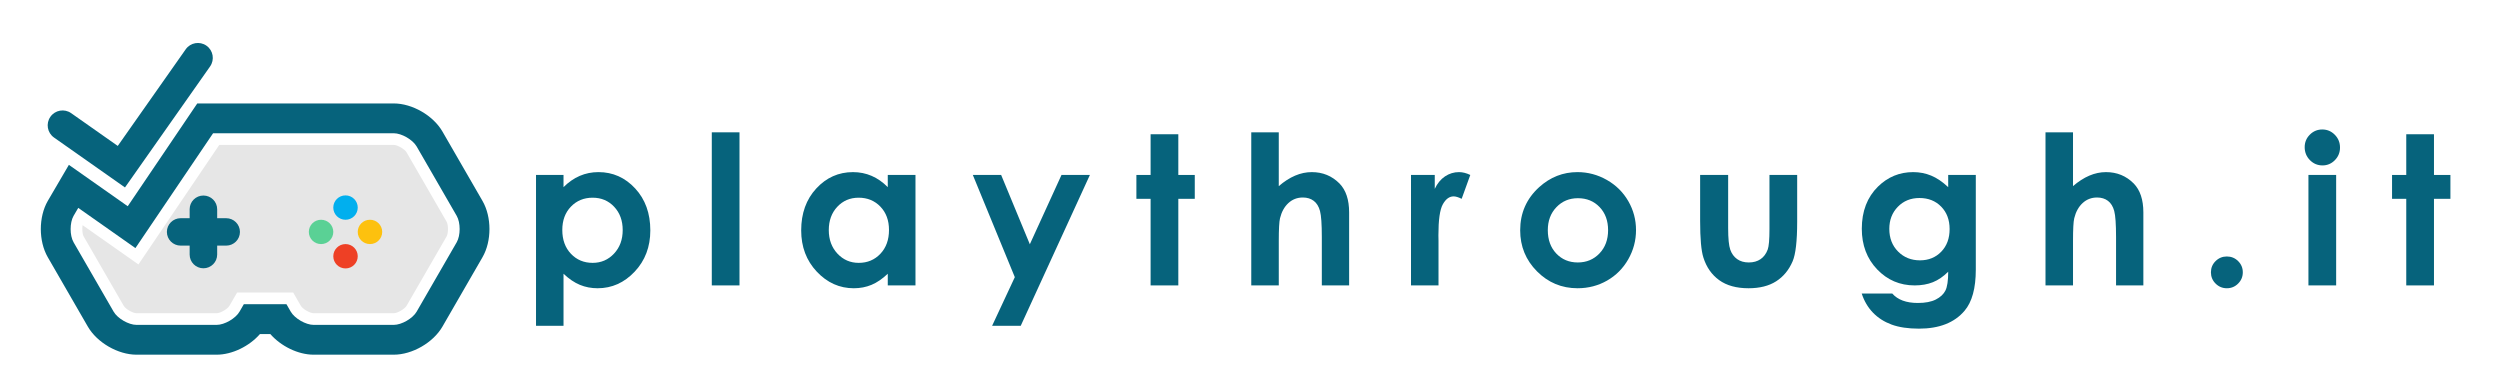 <?xml version="1.0" encoding="UTF-8" standalone="no"?>
<!-- Generator: Adobe Illustrator 16.0.0, SVG Export Plug-In . SVG Version: 6.00 Build 0)  -->

<svg
   xmlns:dc="http://purl.org/dc/elements/1.1/"
   xmlns:cc="http://creativecommons.org/ns#"
   xmlns:rdf="http://www.w3.org/1999/02/22-rdf-syntax-ns#"
   xmlns:svg="http://www.w3.org/2000/svg"
   xmlns="http://www.w3.org/2000/svg"
   xmlns:sodipodi="http://sodipodi.sourceforge.net/DTD/sodipodi-0.dtd"
   xmlns:inkscape="http://www.inkscape.org/namespaces/inkscape"
   version="1.1"
   id="Layer_1"
   x="0px"
   y="0px"
   width="641.25px"
   height="100px"
   viewBox="0 0 641.25 100"
   enable-background="new 0 0 641.25 100"
   xml:space="preserve"
   inkscape:version="0.91 r13725"
   sodipodi:docname="K_PlayThroughIt3-01_recolor.svg"><defs
     id="defs69" /><sodipodi:namedview
     pagecolor="#ffffff"
     bordercolor="#666666"
     borderopacity="1"
     objecttolerance="10"
     gridtolerance="10"
     guidetolerance="10"
     inkscape:pageopacity="0"
     inkscape:pageshadow="2"
     inkscape:window-width="1920"
     inkscape:window-height="1012"
     id="namedview67"
     showgrid="false"
     inkscape:zoom="1.8526316"
     inkscape:cx="267.60278"
     inkscape:cy="26.041986"
     inkscape:window-x="-8"
     inkscape:window-y="-8"
     inkscape:window-maximized="1"
     inkscape:current-layer="g3" /><g
     id="g3"><g
       id="g5"><path
         fill="#06637C"
         d="M144.542,44.876v3.126c1.285-1.285,2.673-2.248,4.166-2.892c1.493-0.64,3.091-0.964,4.792-0.964    c3.697,0,6.839,1.399,9.426,4.193c2.587,2.796,3.881,6.38,3.881,10.754c0,4.218-1.338,7.747-4.012,10.585    c-2.673,2.836-5.841,4.257-9.505,4.257c-1.631,0-3.15-0.291-4.554-0.873c-1.406-0.581-2.804-1.532-4.194-2.851v13.357h-7.054    V44.876H144.542z M152.016,50.71c-2.241,0-4.099,0.763-5.573,2.291c-1.477,1.527-2.213,3.523-2.213,5.988    c0,2.518,0.736,4.553,2.213,6.105c1.474,1.553,3.332,2.331,5.573,2.331c2.168,0,3.996-0.79,5.479-2.369    c1.486-1.58,2.227-3.595,2.227-6.04c0-2.43-0.729-4.423-2.187-5.977C156.077,51.487,154.238,50.71,152.016,50.71z"
         id="path7" /><path
         d="m 182.574,33.941 7.107,0 0,39.266 -7.107,0 0,-39.266 z"
         id="path9"
         inkscape:connector-curvature="0"
         style="fill:#06637c" /><path
         fill="#06637C"
         d="M227.713,44.876h7.108v28.331h-7.108v-2.994c-1.388,1.319-2.78,2.27-4.173,2.851    c-1.397,0.582-2.912,0.873-4.54,0.873c-3.659,0-6.823-1.42-9.494-4.257c-2.668-2.838-4.002-6.367-4.002-10.585    c0-4.374,1.29-7.958,3.874-10.754c2.582-2.793,5.722-4.193,9.414-4.193c1.701,0,3.294,0.324,4.785,0.964    c1.491,0.644,2.869,1.606,4.136,2.892V44.876z M220.241,50.71c-2.196,0-4.023,0.777-5.477,2.33    c-1.453,1.554-2.18,3.547-2.18,5.977c0,2.445,0.741,4.46,2.22,6.04c1.479,1.58,3.299,2.369,5.461,2.369    c2.233,0,4.084-0.778,5.556-2.331c1.47-1.553,2.206-3.588,2.206-6.105c0-2.465-0.736-4.461-2.206-5.988    C224.349,51.473,222.491,50.71,220.241,50.71z"
         id="path11" /><path
         fill="#06637C"
         d="M249.53,44.876h7.264l7.358,17.778l8.122-17.778h7.283l-17.742,38.693h-7.341l5.825-12.477L249.53,44.876z    "
         id="path13" /><path
         fill="#06637C"
         d="M295.13,34.436h7.108v10.44h4.22v6.121h-4.22v22.21h-7.108v-22.21h-3.645v-6.121h3.645V34.436z"
         id="path15" /><path
         fill="#06637C"
         d="M320.949,33.941h7.057v13.801c1.388-1.197,2.788-2.097,4.192-2.695c1.407-0.599,2.83-0.899,4.271-0.899    c2.811,0,5.18,0.973,7.108,2.917c1.647,1.685,2.475,4.157,2.475,7.421v18.722h-7.005v-12.42c0-3.282-0.154-5.504-0.467-6.665    c-0.313-1.165-0.848-2.033-1.603-2.604c-0.755-0.574-1.687-0.86-2.799-0.86c-1.442,0-2.678,0.478-3.71,1.431    c-1.033,0.956-1.748,2.257-2.147,3.907c-0.208,0.849-0.313,2.794-0.313,5.832v11.379h-7.057V33.941z"
         id="path17" /><path
         fill="#06637C"
         d="M361.923,44.876h6.094v3.568c0.659-1.404,1.535-2.473,2.628-3.202c1.094-0.729,2.292-1.095,3.594-1.095    c0.92,0,1.883,0.244,2.89,0.729l-2.212,6.121c-0.834-0.416-1.519-0.625-2.059-0.625c-1.091,0-2.017,0.676-2.771,2.03    c-0.757,1.353-1.133,4.011-1.133,7.968l0.025,1.38v11.457h-7.056V44.876z"
         id="path19" /><path
         fill="#06637C"
         d="M404.616,44.147c2.673,0,5.185,0.67,7.538,2.006c2.35,1.338,4.187,3.151,5.507,5.442    c1.318,2.291,1.979,4.764,1.979,7.422c0,2.673-0.666,5.172-1.993,7.498c-1.33,2.326-3.138,4.145-5.428,5.455    c-2.292,1.31-4.818,1.966-7.578,1.966c-4.063,0-7.531-1.445-10.405-4.336c-2.872-2.889-4.309-6.4-4.309-10.532    c0-4.425,1.624-8.114,4.87-11.064C397.646,45.433,400.917,44.147,404.616,44.147z M404.731,50.839    c-2.206,0-4.047,0.77-5.514,2.305c-1.47,1.535-2.204,3.502-2.204,5.897c0,2.466,0.724,4.461,2.175,5.988    c1.454,1.528,3.29,2.291,5.519,2.291c2.225,0,4.077-0.771,5.554-2.315c1.477-1.545,2.215-3.533,2.215-5.964    c0-2.43-0.724-4.405-2.175-5.924C408.848,51.6,406.993,50.839,404.731,50.839z"
         id="path21" /><path
         fill="#06637C"
         d="M436.085,44.876h7.185v13.646c0,2.655,0.185,4.5,0.549,5.533c0.365,1.032,0.954,1.835,1.762,2.409    c0.808,0.572,1.804,0.857,2.988,0.857s2.189-0.282,3.014-0.846c0.827-0.563,1.441-1.392,1.841-2.486    c0.294-0.814,0.444-2.56,0.444-5.234V44.876h7.108V56.88c0,4.948-0.39,8.333-1.171,10.156c-0.956,2.222-2.362,3.928-4.22,5.117    c-1.857,1.188-4.217,1.783-7.082,1.783c-3.107,0-5.62-0.694-7.538-2.083c-1.918-1.388-3.267-3.324-4.049-5.806    c-0.554-1.719-0.832-4.843-0.832-9.375V44.876z"
         id="path23" /><path
         fill="#06637C"
         d="M499.712,44.876h7.082v24.27c0,4.79-0.963,8.312-2.89,10.57c-2.589,3.055-6.484,4.583-11.692,4.583    c-2.776,0-5.112-0.348-7.005-1.041c-1.891-0.695-3.489-1.714-4.79-3.059c-1.301-1.346-2.264-2.984-2.89-4.909h7.839    c0.692,0.799,1.586,1.401,2.68,1.81c1.093,0.406,2.388,0.611,3.881,0.611c1.909,0,3.444-0.294,4.608-0.884    c1.164-0.591,1.984-1.354,2.46-2.292c0.479-0.937,0.717-2.551,0.717-4.842c-1.25,1.25-2.561,2.148-3.933,2.695    c-1.372,0.545-2.925,0.82-4.662,0.82c-3.801,0-7.014-1.373-9.633-4.115c-2.622-2.743-3.933-6.214-3.933-10.415    c0-4.496,1.39-8.105,4.166-10.831c2.517-2.465,5.521-3.699,9.01-3.699c1.631,0,3.173,0.3,4.622,0.899    c1.449,0.598,2.904,1.584,4.362,2.956V44.876z M492.342,50.789c-2.241,0-4.086,0.75-5.547,2.251    c-1.458,1.502-2.187,3.389-2.187,5.664c0,2.361,0.745,4.296,2.241,5.806c1.493,1.511,3.367,2.266,5.624,2.266    c2.203,0,4.023-0.738,5.454-2.213c1.432-1.477,2.149-3.413,2.149-5.808c0-2.361-0.72-4.278-2.164-5.753    C496.473,51.526,494.616,50.789,492.342,50.789z"
         id="path25" /><path
         fill="#06637C"
         d="M524.671,33.941h7.056v13.801c1.388-1.197,2.788-2.097,4.192-2.695c1.407-0.599,2.83-0.899,4.271-0.899    c2.811,0,5.18,0.973,7.108,2.917c1.647,1.685,2.474,4.157,2.474,7.421v18.722h-7.005v-12.42c0-3.282-0.157-5.504-0.467-6.665    c-0.313-1.165-0.848-2.033-1.603-2.604c-0.754-0.574-1.687-0.86-2.799-0.86c-1.441,0-2.678,0.478-3.71,1.431    c-1.033,0.956-1.75,2.257-2.147,3.907c-0.21,0.849-0.313,2.794-0.313,5.832v11.379h-7.056V33.941z"
         id="path27" /><path
         fill="#06637C"
         d="M571.189,65.786c1.128,0,2.093,0.395,2.89,1.185c0.799,0.79,1.199,1.749,1.199,2.877    c0,1.129-0.399,2.091-1.199,2.889c-0.797,0.799-1.762,1.199-2.89,1.199s-2.091-0.399-2.891-1.199    c-0.799-0.798-1.196-1.76-1.196-2.889c0-1.128,0.397-2.087,1.196-2.877C569.098,66.181,570.061,65.786,571.189,65.786z"
         id="path29" /><path
         fill="#06637C"
         d="M595.669,33.212c1.246,0,2.315,0.451,3.206,1.354c0.891,0.902,1.337,1.997,1.337,3.282    c0,1.265-0.442,2.347-1.325,3.242c-0.881,0.894-1.937,1.34-3.166,1.34c-1.264,0-2.341-0.456-3.234-1.367    c-0.89-0.91-1.336-2.019-1.336-3.319c0-1.25,0.442-2.318,1.325-3.204C593.356,33.655,594.422,33.212,595.669,33.212z     M592.113,44.876h7.11v28.331h-7.11V44.876z"
         id="path31" /><path
         fill="#06637C"
         d="M617.206,34.436h7.108v10.44h4.217v6.121h-4.217v22.21h-7.108v-22.21h-3.645v-6.121h3.645V34.436z"
         id="path33" /></g><g
       id="g35"><path
         d="M114.555,56.865l-10.278-17.803c-0.47-0.814-2.335-1.892-3.275-1.892H56.244L35.506,67.832L21.182,57.756    c-0.156,0.973-0.064,2.294,0.279,2.89l10.277,17.802c0.47,0.813,2.338,1.892,3.277,1.892h20.557c0.938,0,2.803-1.077,3.271-1.888    l1.971-3.41h14.39l1.966,3.408c0.47,0.812,2.336,1.891,3.274,1.891h20.557c0.938,0,2.805-1.079,3.275-1.892l10.278-17.803    C115.025,59.832,115.024,57.678,114.555,56.865z"
         id="path37"
         style="fill:#e6e6e6"
         fill="#01AEEE" /><g
         id="g39"><path
           fill="#06637C"
           d="M52.175,50.155c-1.951,0-3.53,1.574-3.53,3.516v2.298h-2.31c-1.95,0-3.53,1.576-3.53,3.519     c0,1.938,1.58,3.514,3.53,3.514h2.31v2.301c0,1.936,1.58,3.513,3.53,3.513c1.95,0,3.53-1.577,3.53-3.513v-2.301h2.313     c1.946,0,3.529-1.576,3.529-3.514c0-1.943-1.583-3.519-3.529-3.519h-2.313v-2.298C55.705,51.729,54.125,50.155,52.175,50.155z"
           id="path41" /></g><g
         id="g43"><g
           id="g45"><path
             fill="#06637C"
             d="M94.896,62.605c1.734,0,3.138-1.394,3.138-3.118c0-1.729-1.404-3.121-3.138-3.121      c-1.732,0-3.136,1.391-3.136,3.121C91.761,61.212,93.164,62.605,94.896,62.605z"
             id="path47"
             style="fill:#fdbe00;fill-opacity:0.941" /></g><g
           id="g49"><ellipse
             fill="#06637C"
             cx="88.625"
             cy="53.243"
             rx="3.136"
             ry="3.125"
             id="ellipse51"
             style="fill:#01afee;fill-opacity:1" /></g><g
           id="g53"><path
             fill="#06637C"
             d="M88.625,68.853c1.731,0,3.135-1.398,3.135-3.121c0-1.723-1.404-3.126-3.135-3.126      c-1.731,0-3.136,1.403-3.136,3.126C85.49,67.454,86.894,68.853,88.625,68.853z"
             id="path55"
             style="fill:#ee4025;fill-opacity:1" /></g><g
           id="g57"><path
             fill="#06637C"
             d="M82.354,56.367c-1.734,0-3.138,1.391-3.138,3.121c0,1.724,1.404,3.118,3.138,3.118      c1.731,0,3.136-1.394,3.136-3.118C85.49,57.758,84.085,56.367,82.354,56.367z"
             id="path59"
             style="fill:#5ad195;fill-opacity:1" /></g></g><path
         d="M113.489,33.743c-2.372-4.111-7.741-7.209-12.487-7.209H50.6L32.765,52.899L17.669,42.284l-5.421,9.263    c-2.372,4.109-2.372,10.308,0,14.417l10.278,17.805c2.374,4.11,7.741,7.208,12.489,7.208h20.557c3.975,0,8.388-2.175,11.108-5.297    h2.654c2.722,3.122,7.134,5.297,11.11,5.297h20.557c4.746,0,10.115-3.098,12.487-7.208l10.278-17.805    c1.185-2.052,1.777-4.624,1.778-7.199v-0.019c-0.001-2.575-0.594-5.147-1.778-7.199L113.489,33.743z M117.145,62.141    l-10.278,17.804c-1.005,1.741-3.855,3.387-5.865,3.387H80.445c-2.009,0-4.86-1.646-5.865-3.387l-1.103-1.912H62.54l-1.105,1.912    c-1.002,1.741-3.853,3.387-5.862,3.387H35.015c-2.012,0-4.862-1.646-5.867-3.387L18.87,62.141    c-1.002-1.738-1.004-5.019-0.004-6.762l1.206-2.06l14.664,10.314l19.921-29.454h46.346c2.009,0,4.86,1.645,5.865,3.387    l10.278,17.803C118.15,57.11,118.15,60.401,117.145,62.141z"
         id="path61"
         fill="#06637C" /><g
         id="g63"><path
           fill="#06637C"
           d="M32.057,48.081L13.855,35.28c-1.727-1.215-2.143-3.6-0.928-5.326c1.215-1.728,3.599-2.143,5.325-0.928     l11.952,8.403l17.428-24.781c1.215-1.728,3.598-2.143,5.327-0.928c1.727,1.215,2.141,3.598,0.925,5.326L32.057,48.081z"
           id="path65" /></g></g></g></svg>